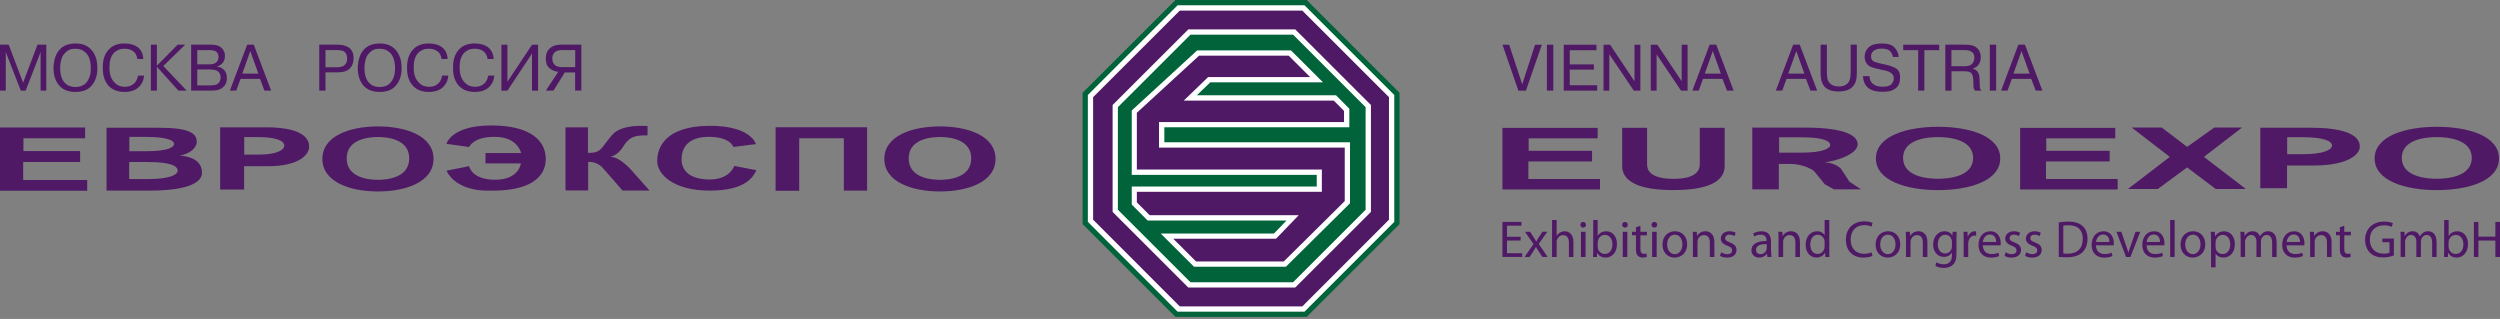 <svg width="580" height="74" viewBox="0 0 580 74" fill="none" xmlns="http://www.w3.org/2000/svg">
<rect x="0" y="0" width="580" height="74" fill="#808080" stroke="none"/>
<g clip-path="url(#clip0_2796_7)">
<path d="M4.825 21.018L1.34 12.106H1.291L1.34 12.514V21.018H0V10.368H2.019L5.359 19.174L8.699 10.368H10.738V21.018H9.417V12.514L9.456 12.106H9.417L5.942 21.028H4.825V21.018Z" fill="#4F1966"/>
<path d="M17.514 21.329C15.844 21.329 14.582 20.834 13.718 19.825C12.844 18.805 12.407 17.436 12.407 15.737C12.475 13.941 12.902 12.582 13.718 11.64C14.223 11.048 14.805 10.66 15.456 10.417C16.106 10.203 16.786 10.087 17.514 10.087C19.164 10.087 20.407 10.601 21.261 11.64C22.145 12.66 22.582 14.019 22.582 15.737C22.611 17.407 22.184 18.786 21.29 19.825C20.456 20.834 19.193 21.329 17.514 21.329ZM17.514 20.174C17.815 20.174 18.125 20.135 18.426 20.087C18.737 20.028 19.077 19.883 19.417 19.689C19.766 19.475 20.067 19.164 20.32 18.776C20.854 17.96 21.106 16.96 21.067 15.747C21.067 14.436 20.795 13.398 20.232 12.601C20.028 12.32 19.718 12.048 19.281 11.757C18.854 11.466 18.271 11.32 17.514 11.32C16.786 11.3 16.213 11.427 15.776 11.708C15.349 12.009 15.028 12.291 14.805 12.611C14.495 13.019 14.281 13.524 14.155 14.097C14.019 14.669 13.951 15.223 13.951 15.757C13.951 17.038 14.203 18.038 14.689 18.786C15.329 19.718 16.271 20.184 17.514 20.184V20.174Z" fill="#4F1966"/>
<path d="M31.98 17.533H33.416C33.368 18.378 33.106 19.077 32.659 19.669C31.883 20.776 30.63 21.32 28.912 21.329C27.456 21.329 26.291 20.931 25.407 20.116C24.388 19.135 23.863 17.747 23.844 15.922C23.776 13.864 24.32 12.3 25.485 11.242C26.31 10.485 27.446 10.087 28.844 10.087C30.349 10.087 31.494 10.485 32.3 11.242C32.912 11.931 33.242 12.747 33.252 13.689H31.863C31.815 13.3 31.708 12.922 31.504 12.572C31.31 12.213 30.989 11.922 30.543 11.669C30.096 11.446 29.533 11.3 28.854 11.3C27.844 11.3 27.038 11.65 26.407 12.3C25.679 13.097 25.359 14.271 25.397 15.844C25.397 17.203 25.766 18.271 26.504 19.077C26.892 19.485 27.281 19.766 27.679 19.912C28.077 20.067 28.504 20.135 28.96 20.135C29.591 20.135 30.125 20.019 30.553 19.756C30.989 19.523 31.329 19.203 31.562 18.805C31.805 18.417 31.96 17.97 32.009 17.514L31.98 17.533Z" fill="#4F1966"/>
<path d="M36.397 15.242L41.203 10.368H42.97L37.882 15.31L43.3 21.018H41.387L36.397 15.494V21.018H34.999V10.368H36.397V15.242Z" fill="#4F1966"/>
<path d="M44.348 10.368H48.988C49.794 10.368 50.435 10.504 50.901 10.766C51.318 10.98 51.648 11.29 51.872 11.727C52.114 12.155 52.221 12.62 52.173 13.125C52.173 13.659 52.017 14.135 51.687 14.553C51.367 14.97 50.93 15.242 50.377 15.416V15.465C50.998 15.523 51.522 15.786 51.969 16.213C52.415 16.64 52.629 17.261 52.629 18.077C52.658 18.679 52.522 19.212 52.231 19.678C51.93 20.135 51.493 20.494 50.959 20.727C50.551 20.931 49.813 21.018 48.804 21.018H44.348V10.368ZM45.765 11.62V14.921H48.61C49.221 14.921 49.687 14.815 50.008 14.601C50.435 14.339 50.658 13.873 50.707 13.261C50.707 12.572 50.444 12.106 49.911 11.824C49.581 11.698 49.163 11.63 48.687 11.63H45.765V11.62ZM45.765 16.116V19.814H48.697C49.435 19.814 49.988 19.737 50.318 19.572C50.891 19.242 51.182 18.698 51.182 17.95C51.182 17.203 50.862 16.669 50.221 16.349C49.833 16.203 49.318 16.116 48.697 16.116H45.765Z" fill="#4F1966"/>
<path d="M55.813 18.29L54.813 21.018H53.328L57.347 10.368H58.872L62.901 21.018H61.347L60.318 18.29H55.804H55.813ZM56.202 17.077H59.94L58.066 11.844L56.212 17.077H56.202Z" fill="#4F1966"/>
<path d="M74.065 10.368H78.386C79.327 10.368 80.104 10.553 80.687 10.892C80.978 11.019 81.269 11.271 81.56 11.688C81.861 12.096 82.017 12.688 82.026 13.446C82.026 14.776 81.56 15.708 80.657 16.281C80.065 16.63 79.259 16.785 78.25 16.785H75.512V21.018H74.065V10.368ZM75.512 11.62V15.611H78.094C78.648 15.611 79.162 15.514 79.638 15.329C80.259 14.95 80.56 14.339 80.551 13.485C80.502 12.688 80.221 12.135 79.638 11.844C79.23 11.698 78.725 11.62 78.094 11.62H75.512Z" fill="#4F1966"/>
<path d="M88.104 21.329C86.434 21.329 85.172 20.834 84.298 19.825C83.434 18.805 82.997 17.436 82.997 15.737C83.065 13.941 83.502 12.582 84.298 11.64C84.812 11.048 85.385 10.66 86.036 10.417C86.686 10.203 87.376 10.087 88.104 10.087C89.744 10.087 90.987 10.601 91.841 11.64C92.725 12.66 93.171 14.019 93.171 15.737C93.201 17.407 92.764 18.786 91.861 19.825C91.026 20.834 89.783 21.329 88.094 21.329H88.104ZM88.104 20.174C88.405 20.174 88.706 20.135 89.026 20.087C89.337 20.028 89.667 19.883 90.007 19.689C90.346 19.475 90.647 19.164 90.909 18.776C91.443 17.96 91.676 16.96 91.647 15.747C91.647 14.436 91.375 13.398 90.812 12.601C90.609 12.32 90.298 12.048 89.871 11.757C89.434 11.466 88.841 11.32 88.094 11.32C87.366 11.3 86.793 11.427 86.356 11.708C85.939 12.009 85.618 12.291 85.385 12.611C85.094 13.019 84.871 13.524 84.745 14.097C84.609 14.669 84.55 15.223 84.55 15.757C84.55 17.038 84.793 18.038 85.278 18.786C85.919 19.718 86.861 20.184 88.094 20.184L88.104 20.174Z" fill="#4F1966"/>
<path d="M102.57 17.533H104.006C103.938 18.378 103.696 19.077 103.249 19.669C102.472 20.776 101.21 21.32 99.502 21.329C98.045 21.329 96.88 20.931 96.007 20.116C94.987 19.135 94.453 17.747 94.434 15.922C94.376 13.864 94.919 12.3 96.075 11.242C96.91 10.485 98.026 10.087 99.434 10.087C100.939 10.087 102.094 10.485 102.89 11.242C103.502 11.931 103.841 12.747 103.841 13.689H102.453C102.405 13.3 102.278 12.922 102.094 12.572C101.9 12.213 101.57 11.922 101.133 11.669C100.686 11.446 100.123 11.3 99.434 11.3C98.434 11.3 97.618 11.65 96.987 12.3C96.269 13.097 95.939 14.271 95.987 15.844C95.987 17.203 96.347 18.271 97.094 19.077C97.473 19.485 97.861 19.766 98.269 19.912C98.667 20.067 99.084 20.135 99.54 20.135C100.172 20.135 100.706 20.019 101.133 19.756C101.57 19.523 101.9 19.203 102.133 18.805C102.375 18.417 102.531 17.97 102.57 17.514V17.533Z" fill="#4F1966"/>
<path d="M113.239 17.533H114.676C114.617 18.378 114.375 19.077 113.918 19.669C113.142 20.776 111.889 21.32 110.181 21.329C108.715 21.329 107.54 20.931 106.676 20.116C105.637 19.135 105.122 17.747 105.113 15.922C105.035 13.864 105.579 12.3 106.734 11.242C107.569 10.485 108.695 10.087 110.103 10.087C111.608 10.087 112.763 10.485 113.559 11.242C114.18 11.931 114.501 12.747 114.52 13.689H113.112C113.074 13.3 112.947 12.922 112.753 12.572C112.549 12.213 112.239 11.922 111.792 11.669C111.355 11.446 110.782 11.3 110.093 11.3C109.083 11.3 108.278 11.65 107.647 12.3C106.928 13.097 106.588 14.271 106.647 15.844C106.647 17.203 107.016 18.271 107.753 19.077C108.132 19.485 108.53 19.766 108.928 19.912C109.326 20.067 109.753 20.135 110.21 20.135C110.831 20.135 111.375 20.019 111.802 19.756C112.239 19.523 112.569 19.203 112.821 18.805C113.064 18.417 113.2 17.97 113.258 17.514L113.239 17.533Z" fill="#4F1966"/>
<path d="M117.724 18.96L123.423 10.378H124.831V21.028H123.423V12.426L117.724 21.028H116.326V10.378H117.724V18.96Z" fill="#4F1966"/>
<path d="M133.442 16.805H131.035L128.413 21.018H126.637L129.52 16.659C128.773 16.601 128.103 16.319 127.51 15.844C126.909 15.378 126.627 14.62 126.627 13.591C126.627 12.319 127.074 11.446 127.986 10.883C128.501 10.553 129.287 10.358 130.277 10.358H134.869V21.009H133.433V16.795L133.442 16.805ZM133.442 11.62H130.413C129.724 11.62 129.19 11.747 128.802 12.048C128.355 12.378 128.132 12.892 128.132 13.582C128.132 14.329 128.404 14.873 128.938 15.232C129.345 15.475 129.918 15.582 130.656 15.582H133.452V11.611L133.442 11.62Z" fill="#4F1966"/>
<path d="M353.153 19.572L356.133 10.378H357.706L354.017 21.028H352.26L348.58 10.378H350.133L353.162 19.572H353.153Z" fill="#4F1966"/>
<path d="M358.881 10.368H360.366V21.018H358.881V10.368Z" fill="#4F1966"/>
<path d="M364.181 14.941H369.783V16.154H364.181V19.776H370.54V21.028H362.793V10.378H370.375V11.65H364.181V14.951V14.941Z" fill="#4F1966"/>
<path d="M373.356 12.601V21.028H372.017V10.378H373.541L379.201 18.853V10.378H380.57V21.028H379.045L373.366 12.601H373.356Z" fill="#4F1966"/>
<path d="M384.336 12.601V21.028H382.977V10.378H384.51L390.151 18.853V10.378H391.52V21.028H389.996L384.326 12.601H384.336Z" fill="#4F1966"/>
<path d="M395.103 18.29L394.112 21.018H392.627L396.637 10.368H398.17L402.199 21.018H400.656L399.607 18.29H395.093H395.103ZM395.51 17.077H399.238L397.365 11.844L395.51 17.077Z" fill="#4F1966"/>
<path d="M414.471 18.29L413.49 21.018H411.995L416.014 10.368H417.539L421.577 21.018H420.024L418.985 18.29H414.461H414.471ZM414.869 17.077H418.607L416.743 11.844L414.879 17.077H414.869Z" fill="#4F1966"/>
<path d="M422.393 10.368H423.84V16.717C423.84 17.28 423.879 17.756 423.927 18.106C423.995 18.484 424.112 18.776 424.277 18.999C424.762 19.717 425.539 20.057 426.578 20.057C427.675 20.057 428.442 19.708 428.898 19.018C429.209 18.543 429.354 17.795 429.354 16.708V10.358H430.782V16.902C430.782 17.552 430.733 18.145 430.617 18.64C430.481 19.135 430.248 19.601 429.879 20.047C429.199 20.814 428.102 21.222 426.568 21.222C425.733 21.222 425.063 21.125 424.52 20.911C423.995 20.698 423.568 20.407 423.248 20.057C422.908 19.63 422.685 19.145 422.549 18.62C422.432 18.086 422.384 17.514 422.384 16.912V10.368H422.393Z" fill="#4F1966"/>
<path d="M432.247 17.669H433.732C433.732 18.058 433.81 18.436 433.975 18.786C434.15 19.135 434.451 19.436 434.897 19.708C435.363 19.98 435.965 20.106 436.722 20.116C437.752 20.116 438.451 19.922 438.81 19.523C439.179 19.135 439.353 18.679 439.353 18.174C439.353 17.698 439.188 17.32 438.897 17.067C438.606 16.805 438.305 16.63 437.965 16.533C437.645 16.427 437.111 16.3 436.383 16.155C436.227 16.106 435.965 16.058 435.587 15.97C435.227 15.883 434.907 15.815 434.606 15.727C434.315 15.63 434.072 15.533 433.858 15.436C433.014 14.931 432.596 14.174 432.596 13.145C432.596 12.252 432.926 11.543 433.557 10.961C434.189 10.378 435.218 10.087 436.606 10.087C437.994 10.087 438.975 10.407 439.548 11.038C440.12 11.669 440.441 12.398 440.509 13.203H439.14C439.082 12.689 438.868 12.232 438.48 11.854C438.111 11.475 437.48 11.271 436.596 11.271C435.713 11.271 435.072 11.466 434.664 11.805C434.247 12.165 434.053 12.601 434.091 13.106C434.091 13.65 434.286 14.028 434.703 14.252C435.101 14.436 435.8 14.64 436.761 14.854C438.062 15.077 439.062 15.407 439.79 15.815C440.509 16.223 440.858 16.99 440.81 18.135C440.81 19.096 440.528 19.815 440.014 20.3C439.48 20.766 438.907 21.048 438.305 21.164C437.703 21.271 437.14 21.31 436.606 21.281C434.907 21.281 433.703 20.834 432.985 19.97C432.509 19.368 432.257 18.601 432.208 17.679L432.247 17.669Z" fill="#4F1966"/>
<path d="M445.014 11.64H441.548V10.368H449.897V11.64H446.451V21.018H445.014V11.64Z" fill="#4F1966"/>
<path d="M451.314 21.018V10.368H456.023C456.897 10.368 457.567 10.494 458.062 10.727C458.489 10.941 458.838 11.242 459.12 11.688C459.392 12.125 459.537 12.64 459.537 13.261C459.537 13.96 459.372 14.543 459.023 14.999C458.673 15.475 458.246 15.766 457.693 15.892V15.95C458.635 16.164 459.13 16.815 459.237 17.912C459.275 18.232 459.285 18.552 459.285 18.921C459.285 19.28 459.285 19.581 459.304 19.873C459.324 20.154 459.343 20.378 459.402 20.562C459.479 20.717 459.567 20.873 459.703 21.028H458.217C458.11 20.892 458.033 20.776 457.984 20.678C457.926 20.591 457.897 20.445 457.868 20.242C457.829 20.067 457.829 19.785 457.829 19.475C457.829 19.145 457.809 18.853 457.8 18.572C457.771 17.912 457.654 17.378 457.411 17.057C457.178 16.698 456.625 16.533 455.78 16.533H452.751V21.028H451.334L451.314 21.018ZM452.732 11.62V15.358H455.916C456.732 15.358 457.285 15.145 457.596 14.727C457.897 14.31 458.052 13.873 458.052 13.407C458.052 12.718 457.829 12.261 457.421 12.009C457.013 11.727 456.441 11.62 455.722 11.62H452.732Z" fill="#4F1966"/>
<path d="M461.635 10.368H463.11V21.018H461.635V10.368Z" fill="#4F1966"/>
<path d="M466.751 18.29L465.741 21.018H464.256L468.256 10.368H469.79L473.828 21.018H472.285L471.246 18.29H466.751ZM467.13 17.077H470.867L468.984 11.844L467.13 17.077Z" fill="#4F1966"/>
<path d="M352.785 55.804H349.62V58.745H353.154V59.609H348.571V51.483H352.969V52.357H349.62V54.93H352.785V55.804Z" fill="#4F1966"/>
<path d="M354.979 53.775L355.804 55.037C356.027 55.367 356.212 55.669 356.406 55.999H356.435C356.629 55.639 356.823 55.329 357.018 55.018L357.843 53.766H358.979L356.988 56.591L359.047 59.61H357.843L356.979 58.309C356.755 57.969 356.542 57.649 356.348 57.3H356.328C356.134 57.659 355.93 57.96 355.726 58.309L354.872 59.61H353.697L355.775 56.63L353.794 53.775H354.979Z" fill="#4F1966"/>
<path d="M360.076 51.047H361.144V54.707H361.154C361.338 54.416 361.591 54.124 361.93 53.95C362.241 53.775 362.61 53.658 363.018 53.658C363.804 53.658 365.037 54.134 365.037 56.163V59.629H363.989V56.289C363.989 55.338 363.639 54.552 362.639 54.552C361.95 54.552 361.406 55.037 361.222 55.61C361.144 55.746 361.144 55.911 361.144 56.115V59.629H360.076V51.057V51.047Z" fill="#4F1966"/>
<path d="M367.959 52.144C367.978 52.513 367.697 52.804 367.279 52.804C366.911 52.804 366.639 52.513 366.639 52.144C366.639 51.775 366.92 51.493 367.289 51.493C367.697 51.493 367.949 51.765 367.949 52.144H367.959ZM366.775 59.619V53.775H367.843V59.619H366.775Z" fill="#4F1966"/>
<path d="M369.609 51.047H370.658V54.717H370.677C371.046 54.076 371.716 53.658 372.667 53.658C374.124 53.658 375.133 54.862 375.133 56.639C375.133 58.726 373.823 59.755 372.522 59.755C371.677 59.755 371.007 59.445 370.561 58.658H370.532L370.483 59.619H369.58C369.59 59.231 369.629 58.649 369.629 58.115V51.047H369.609ZM370.658 57.289C370.658 57.425 370.677 57.542 370.706 57.668C370.91 58.416 371.531 58.92 372.289 58.92C373.405 58.92 374.085 57.998 374.085 56.678C374.085 55.493 373.463 54.493 372.337 54.493C371.609 54.493 370.939 54.989 370.726 55.785C370.706 55.92 370.667 56.066 370.667 56.231V57.289H370.658Z" fill="#4F1966"/>
<path d="M377.648 52.144C377.667 52.513 377.405 52.804 376.978 52.804C376.599 52.804 376.337 52.513 376.337 52.144C376.337 51.775 376.618 51.493 376.987 51.493C377.395 51.493 377.638 51.765 377.638 52.144H377.648ZM376.473 59.619V53.775H377.541V59.619H376.473Z" fill="#4F1966"/>
<path d="M380.58 52.387V53.785H382.095V54.59H380.58V57.746C380.58 58.464 380.784 58.882 381.376 58.882C381.658 58.882 381.833 58.862 381.998 58.804L382.046 59.6C381.833 59.687 381.512 59.755 381.095 59.755C380.6 59.755 380.211 59.59 379.949 59.299C379.648 58.988 379.541 58.464 379.541 57.775V54.581H378.619V53.775H379.541V52.717L380.571 52.377L380.58 52.387Z" fill="#4F1966"/>
<path d="M384.473 52.144C384.473 52.513 384.22 52.804 383.813 52.804C383.424 52.804 383.152 52.513 383.152 52.144C383.152 51.775 383.434 51.493 383.822 51.493C384.211 51.493 384.473 51.765 384.473 52.144ZM383.288 59.619V53.775H384.346V59.619H383.288Z" fill="#4F1966"/>
<path d="M391.415 56.658C391.415 58.813 389.919 59.755 388.502 59.755C386.92 59.755 385.696 58.59 385.696 56.745C385.696 54.804 386.987 53.648 388.599 53.648C390.211 53.648 391.415 54.852 391.415 56.648V56.658ZM386.774 56.726C386.774 57.998 387.512 58.969 388.551 58.969C389.589 58.969 390.318 57.998 390.318 56.697C390.318 55.697 389.822 54.444 388.58 54.444C387.337 54.444 386.774 55.619 386.774 56.726Z" fill="#4F1966"/>
<path d="M392.755 55.377C392.755 54.755 392.745 54.25 392.706 53.775H393.648L393.716 54.745H393.735C394.017 54.182 394.706 53.648 395.657 53.648C396.483 53.648 397.735 54.124 397.735 56.144V59.619H396.677V56.26C396.677 55.318 396.318 54.542 395.327 54.542C394.619 54.542 394.065 55.027 393.881 55.629C393.852 55.755 393.823 55.949 393.823 56.114V59.619H392.755V55.377Z" fill="#4F1966"/>
<path d="M399.317 58.522C399.627 58.745 400.171 58.969 400.705 58.969C401.482 58.969 401.841 58.58 401.841 58.095C401.841 57.571 401.55 57.318 400.763 57.017C399.715 56.639 399.22 56.075 399.22 55.377C399.22 54.435 399.977 53.648 401.239 53.648C401.831 53.648 402.336 53.813 402.676 54.008L402.404 54.775C402.181 54.639 401.744 54.444 401.21 54.444C400.579 54.444 400.229 54.823 400.229 55.241C400.229 55.726 400.579 55.959 401.346 56.241C402.346 56.629 402.87 57.124 402.87 57.998C402.87 59.037 402.084 59.765 400.686 59.765C400.055 59.765 399.462 59.6 399.035 59.367L399.317 58.541V58.522Z" fill="#4F1966"/>
<path d="M410.899 58.231C410.899 58.736 410.928 59.221 410.996 59.619H410.035L409.947 58.881H409.899C409.578 59.357 408.957 59.755 408.122 59.755C406.938 59.755 406.326 58.93 406.326 58.085C406.326 56.678 407.579 55.891 409.841 55.911V55.784C409.841 55.289 409.705 54.445 408.501 54.445C407.967 54.445 407.414 54.6 406.967 54.862L406.744 54.173C407.229 53.862 407.909 53.658 408.656 53.658C410.443 53.658 410.87 54.862 410.87 56.047V58.241L410.899 58.231ZM409.889 56.629C408.724 56.629 407.404 56.823 407.404 57.949C407.404 58.648 407.87 58.969 408.404 58.969C409.171 58.969 409.646 58.483 409.821 57.978C409.85 57.872 409.889 57.745 409.889 57.648V56.619V56.629Z" fill="#4F1966"/>
<path d="M412.618 55.377C412.618 54.755 412.618 54.25 412.569 53.775H413.521L413.579 54.745H413.598C413.899 54.182 414.569 53.648 415.54 53.648C416.346 53.648 417.589 54.124 417.589 56.144V59.619H416.53V56.26C416.53 55.318 416.191 54.542 415.181 54.542C414.482 54.542 413.938 55.027 413.763 55.629C413.705 55.755 413.686 55.949 413.686 56.114V59.619H412.618V55.377Z" fill="#4F1966"/>
<path d="M424.394 51.047V58.115C424.394 58.639 424.394 59.231 424.432 59.619H423.471L423.432 58.61H423.413C423.083 59.251 422.355 59.755 421.403 59.755C419.996 59.755 418.908 58.571 418.908 56.794C418.899 54.853 420.102 53.649 421.53 53.649C422.432 53.649 423.025 54.076 423.296 54.532H423.316V51.047H424.403H424.394ZM423.306 56.154C423.306 56.037 423.306 55.862 423.267 55.717C423.093 55.037 422.52 54.464 421.724 54.464C420.627 54.464 419.986 55.455 419.986 56.736C419.986 57.92 420.549 58.911 421.695 58.911C422.413 58.911 423.073 58.425 423.267 57.62C423.296 57.483 423.306 57.338 423.306 57.173V56.144V56.154Z" fill="#4F1966"/>
<path d="M434.413 59.367C434.034 59.551 433.248 59.755 432.277 59.755C429.976 59.755 428.248 58.309 428.248 55.639C428.248 52.969 429.976 51.357 432.51 51.357C433.51 51.357 434.151 51.581 434.442 51.726L434.19 52.581C433.782 52.377 433.209 52.231 432.529 52.231C430.636 52.231 429.355 53.454 429.355 55.6C429.355 57.581 430.51 58.881 432.491 58.881C433.122 58.881 433.782 58.745 434.199 58.532L434.413 59.377V59.367Z" fill="#4F1966"/>
<path d="M440.85 56.658C440.85 58.813 439.365 59.755 437.938 59.755C436.365 59.755 435.142 58.59 435.142 56.745C435.142 54.804 436.423 53.648 438.044 53.648C439.666 53.648 440.85 54.852 440.85 56.648V56.658ZM436.21 56.726C436.21 57.998 436.947 58.969 437.986 58.969C439.025 58.969 439.763 57.998 439.763 56.697C439.763 55.697 439.258 54.444 438.006 54.444C436.753 54.444 436.21 55.619 436.21 56.726Z" fill="#4F1966"/>
<path d="M442.199 55.377C442.199 54.755 442.17 54.25 442.15 53.775H443.102L443.141 54.745H443.17C443.451 54.182 444.141 53.648 445.102 53.648C445.908 53.648 447.16 54.124 447.16 56.144V59.619H446.092V56.26C446.092 55.318 445.752 54.542 444.743 54.542C444.044 54.542 443.5 55.027 443.335 55.629C443.286 55.755 443.247 55.949 443.247 56.114V59.619H442.189V55.377H442.199Z" fill="#4F1966"/>
<path d="M453.898 58.775C453.898 60.134 453.626 60.949 453.053 61.444C452.49 61.968 451.665 62.153 450.937 62.153C450.209 62.153 449.461 61.978 449.005 61.658L449.247 60.852C449.646 61.095 450.228 61.318 450.956 61.318C452.053 61.318 452.849 60.745 452.849 59.26V58.619H452.82C452.5 59.163 451.878 59.6 450.956 59.6C449.51 59.6 448.49 58.376 448.49 56.745C448.49 54.765 449.772 53.648 451.112 53.648C452.121 53.648 452.675 54.173 452.937 54.658H452.956L453.014 53.775H453.937C453.917 54.212 453.898 54.668 453.898 55.377V58.775ZM452.84 56.075C452.84 55.91 452.84 55.755 452.781 55.609C452.597 54.978 452.073 54.464 451.296 54.464C450.296 54.464 449.568 55.328 449.568 56.697C449.568 57.843 450.141 58.804 451.296 58.804C451.946 58.804 452.539 58.386 452.762 57.716C452.83 57.512 452.849 57.318 452.849 57.153V56.075H452.84Z" fill="#4F1966"/>
<path d="M455.568 55.619C455.568 54.92 455.568 54.338 455.529 53.784H456.461L456.5 54.93H456.539C456.811 54.153 457.452 53.658 458.16 53.658C458.287 53.658 458.364 53.668 458.461 53.697V54.687C458.354 54.668 458.257 54.658 458.092 54.658C457.345 54.658 456.821 55.241 456.685 56.027C456.665 56.163 456.626 56.338 456.626 56.532V59.629H455.568V55.629V55.619Z" fill="#4F1966"/>
<path d="M460.015 56.901C460.034 58.338 460.937 58.94 462.005 58.94C462.772 58.94 463.228 58.804 463.646 58.629L463.811 59.406C463.442 59.561 462.801 59.765 461.879 59.765C460.063 59.765 459.015 58.58 459.015 56.813C459.015 55.047 460.053 53.658 461.743 53.658C463.665 53.658 464.17 55.328 464.17 56.415C464.17 56.639 464.15 56.804 464.141 56.91H460.034L460.015 56.901ZM463.121 56.144C463.121 55.454 462.84 54.406 461.636 54.406C460.568 54.406 460.102 55.406 460.015 56.144H463.121Z" fill="#4F1966"/>
<path d="M465.315 58.522C465.626 58.745 466.189 58.969 466.723 58.969C467.49 58.969 467.829 58.58 467.829 58.095C467.829 57.571 467.558 57.318 466.761 57.017C465.713 56.639 465.208 56.075 465.208 55.377C465.208 54.435 465.975 53.648 467.227 53.648C467.81 53.648 468.344 53.813 468.664 54.008L468.383 54.775C468.169 54.639 467.752 54.444 467.189 54.444C466.567 54.444 466.227 54.823 466.227 55.241C466.227 55.726 466.567 55.959 467.344 56.241C468.363 56.629 468.878 57.124 468.878 57.998C468.878 59.037 468.082 59.765 466.674 59.765C466.043 59.765 465.451 59.6 465.053 59.367L465.315 58.541V58.522Z" fill="#4F1966"/>
<path d="M470.091 58.522C470.402 58.745 470.975 58.969 471.499 58.969C472.266 58.969 472.645 58.58 472.645 58.095C472.645 57.571 472.334 57.318 471.538 57.017C470.489 56.639 470.004 56.075 470.004 55.377C470.004 54.435 470.79 53.648 472.033 53.648C472.625 53.648 473.14 53.813 473.46 54.008L473.198 54.775C472.975 54.639 472.547 54.444 472.004 54.444C471.382 54.444 471.023 54.823 471.023 55.241C471.023 55.726 471.382 55.959 472.12 56.241C473.149 56.629 473.674 57.124 473.674 57.998C473.674 59.037 472.868 59.765 471.48 59.765C470.839 59.765 470.247 59.6 469.829 59.367L470.082 58.541L470.091 58.522Z" fill="#4F1966"/>
<path d="M477.635 51.591C478.266 51.494 479.042 51.416 479.858 51.416C481.363 51.416 482.431 51.775 483.159 52.445C483.887 53.096 484.304 54.057 484.304 55.377C484.304 56.697 483.897 57.785 483.13 58.523C482.363 59.289 481.12 59.688 479.528 59.688C478.771 59.688 478.159 59.658 477.635 59.6V51.591ZM478.683 58.794C478.936 58.833 479.324 58.853 479.732 58.853C481.984 58.853 483.207 57.591 483.207 55.397C483.207 53.465 482.13 52.251 479.907 52.251C479.363 52.251 478.965 52.3 478.683 52.348V58.785V58.794Z" fill="#4F1966"/>
<path d="M486.256 56.901C486.285 58.338 487.207 58.94 488.275 58.94C489.032 58.94 489.498 58.804 489.906 58.629L490.091 59.406C489.702 59.561 489.062 59.765 488.149 59.765C486.324 59.765 485.256 58.58 485.256 56.813C485.256 55.047 486.285 53.658 487.994 53.658C489.906 53.658 490.411 55.328 490.411 56.415C490.411 56.639 490.382 56.804 490.372 56.91H486.256V56.901ZM489.372 56.144C489.401 55.454 489.1 54.406 487.906 54.406C486.838 54.406 486.363 55.406 486.285 56.144H489.382H489.372Z" fill="#4F1966"/>
<path d="M492.149 53.775L493.275 57.066C493.479 57.6 493.644 58.086 493.77 58.571H493.799C493.935 58.086 494.1 57.61 494.304 57.066L495.44 53.775H496.547L494.255 59.62H493.246L491.022 53.775H492.158H492.149Z" fill="#4F1966"/>
<path d="M498.013 56.901C498.032 58.338 498.954 58.94 500.013 58.94C500.78 58.94 501.236 58.804 501.634 58.629L501.809 59.406C501.449 59.561 500.799 59.765 499.886 59.765C498.071 59.765 497.013 58.58 497.013 56.813C497.013 55.047 498.032 53.658 499.731 53.658C501.653 53.658 502.158 55.328 502.158 56.415C502.158 56.639 502.129 56.804 502.119 56.91H498.013V56.901ZM501.129 56.144C501.129 55.454 500.847 54.406 499.653 54.406C498.566 54.406 498.1 55.406 498.032 56.144H501.129Z" fill="#4F1966"/>
<path d="M503.479 51.047H504.517V59.619H503.479V51.047Z" fill="#4F1966"/>
<path d="M511.615 56.658C511.615 58.813 510.11 59.755 508.702 59.755C507.12 59.755 505.887 58.59 505.887 56.745C505.887 54.804 507.178 53.648 508.799 53.648C510.421 53.648 511.615 54.852 511.615 56.648V56.658ZM506.974 56.726C506.974 57.998 507.712 58.969 508.751 58.969C509.79 58.969 510.518 57.998 510.518 56.697C510.518 55.697 510.032 54.444 508.78 54.444C507.527 54.444 506.974 55.619 506.974 56.726Z" fill="#4F1966"/>
<path d="M512.963 55.697C512.963 54.94 512.925 54.347 512.896 53.784H513.857L513.905 54.784H513.934C514.371 54.085 515.07 53.658 516.012 53.658C517.42 53.658 518.488 54.862 518.488 56.629C518.488 58.726 517.206 59.755 515.827 59.755C515.061 59.755 514.391 59.435 514.031 58.843H514.012V62.017H512.963V55.697ZM514.012 57.26C514.012 57.406 514.031 57.542 514.051 57.687C514.235 58.425 514.895 58.94 515.643 58.94C516.769 58.94 517.42 58.008 517.42 56.678C517.42 55.493 516.808 54.493 515.672 54.493C514.954 54.493 514.274 55.017 514.07 55.804C514.041 55.949 514.012 56.105 514.012 56.25V57.25V57.26Z" fill="#4F1966"/>
<path d="M519.828 55.377C519.828 54.755 519.808 54.25 519.76 53.775H520.702L520.75 54.707H520.799C521.109 54.163 521.663 53.648 522.624 53.648C523.439 53.648 524.031 54.124 524.294 54.823H524.303C524.497 54.493 524.721 54.231 524.973 54.056C525.313 53.794 525.701 53.648 526.255 53.648C527.031 53.648 528.177 54.144 528.177 56.182V59.619H527.138V56.309C527.138 55.192 526.73 54.513 525.876 54.513C525.274 54.513 524.798 54.949 524.604 55.483C524.575 55.639 524.536 55.813 524.536 56.017V59.619H523.497V56.124C523.497 55.202 523.08 54.513 522.274 54.513C521.614 54.513 521.119 55.047 520.944 55.58C520.886 55.726 520.857 55.91 520.857 56.095V59.609H519.837V55.367L519.828 55.377Z" fill="#4F1966"/>
<path d="M530.477 56.901C530.497 58.338 531.439 58.94 532.487 58.94C533.264 58.94 533.71 58.804 534.108 58.629L534.293 59.406C533.914 59.561 533.273 59.765 532.341 59.765C530.555 59.765 529.468 58.58 529.468 56.813C529.468 55.047 530.497 53.658 532.215 53.658C534.118 53.658 534.633 55.328 534.633 56.415C534.633 56.639 534.604 56.804 534.594 56.91H530.477V56.901ZM533.604 56.144C533.613 55.454 533.312 54.406 532.128 54.406C531.06 54.406 530.594 55.406 530.497 56.144H533.604Z" fill="#4F1966"/>
<path d="M535.944 55.377C535.944 54.755 535.925 54.25 535.886 53.775H536.837L536.905 54.745H536.925C537.216 54.182 537.895 53.648 538.857 53.648C539.672 53.648 540.924 54.124 540.924 56.144V59.619H539.857V56.26C539.857 55.318 539.517 54.542 538.517 54.542C537.808 54.542 537.264 55.027 537.08 55.629C537.031 55.755 537.012 55.949 537.012 56.114V59.619H535.954V55.377H535.944Z" fill="#4F1966"/>
<path d="M543.875 52.387V53.785H545.409V54.59H543.875V57.746C543.875 58.464 544.089 58.882 544.672 58.882C544.963 58.882 545.147 58.862 545.293 58.804L545.351 59.6C545.157 59.687 544.807 59.755 544.409 59.755C543.905 59.755 543.516 59.59 543.254 59.299C542.953 58.988 542.846 58.464 542.846 57.775V54.581H541.953V53.775H542.846V52.717L543.885 52.377L543.875 52.387Z" fill="#4F1966"/>
<path d="M555.389 59.251C554.914 59.445 553.982 59.717 552.894 59.717C551.661 59.717 550.632 59.406 549.846 58.649C549.147 57.959 548.7 56.862 548.7 55.62C548.72 53.183 550.38 51.406 553.108 51.406C554.059 51.406 554.797 51.61 555.147 51.775L554.875 52.63C554.457 52.435 553.914 52.28 553.098 52.28C551.108 52.28 549.807 53.513 549.807 55.562C549.807 57.61 551.05 58.843 552.962 58.843C553.642 58.843 554.118 58.755 554.36 58.62V56.193H552.7V55.338H555.38V59.241L555.389 59.251Z" fill="#4F1966"/>
<path d="M556.963 55.377C556.963 54.755 556.943 54.25 556.914 53.775H557.846L557.885 54.707H557.914C558.244 54.163 558.797 53.648 559.749 53.648C560.555 53.648 561.137 54.124 561.399 54.823H561.428C561.613 54.493 561.856 54.231 562.079 54.056C562.428 53.794 562.807 53.648 563.38 53.648C564.147 53.648 565.292 54.144 565.292 56.182V59.619H564.254V56.309C564.254 55.192 563.846 54.513 562.992 54.513C562.399 54.513 561.924 54.949 561.729 55.483C561.681 55.639 561.652 55.813 561.652 56.017V59.619H560.594V56.124C560.594 55.202 560.195 54.513 559.37 54.513C558.7 54.513 558.225 55.047 558.069 55.58C558.001 55.726 557.982 55.91 557.982 56.095V59.609H556.953V55.367L556.963 55.377Z" fill="#4F1966"/>
<path d="M567.04 51.047H568.088V54.717H568.127C568.477 54.076 569.166 53.658 570.117 53.658C571.564 53.658 572.593 54.862 572.574 56.639C572.574 58.726 571.253 59.755 569.952 59.755C569.127 59.755 568.428 59.445 568.001 58.658H567.952L567.904 59.619H567.001C567.03 59.231 567.05 58.649 567.05 58.115V51.047H567.04ZM568.088 57.289C568.088 57.425 568.127 57.542 568.137 57.668C568.341 58.416 568.952 58.92 569.729 58.92C570.836 58.92 571.506 57.998 571.506 56.678C571.506 55.493 570.894 54.493 569.758 54.493C569.03 54.493 568.35 54.989 568.127 55.785C568.117 55.92 568.069 56.066 568.069 56.231V57.289H568.088Z" fill="#4F1966"/>
<path d="M574.991 51.493V54.901H578.923V51.493H580V59.619H578.923V55.804H574.991V59.619H573.942V51.493H574.991Z" fill="#4F1966"/>
<path d="M0 29.581H19.747V32.076H5.437V35.047H18.592V37.581H5.378V41.765H20.232V44.251H0V29.581Z" fill="#4F1966"/>
<path d="M87.687 29.329C81.192 29.329 74.794 31.514 74.794 36.863C74.794 42.212 81.192 44.416 87.687 44.416C94.182 44.416 100.579 42.212 100.579 36.863C100.579 31.514 94.191 29.329 87.687 29.329ZM87.687 41.717C85.706 41.717 80.434 41.309 80.434 36.746C80.434 32.183 85.706 31.785 87.687 31.785C89.667 31.785 94.939 32.193 94.939 36.746C94.939 41.3 89.687 41.717 87.687 41.717Z" fill="#4F1966"/>
<path d="M218.07 29.329C211.556 29.329 205.168 31.514 205.168 36.863C205.168 42.212 211.556 44.416 218.07 44.416C224.585 44.416 230.963 42.212 230.963 36.863C230.963 31.514 224.575 29.329 218.07 29.329ZM218.07 41.717C216.071 41.717 210.818 41.309 210.818 36.746C210.818 32.183 216.071 31.785 218.07 31.785C220.07 31.785 225.323 32.193 225.323 36.746C225.323 41.3 220.061 41.717 218.07 41.717Z" fill="#4F1966"/>
<path d="M61.688 29.542H51.076V43.969H56.629V38.561H62.202C69.212 38.561 71.716 35.959 71.716 34.056C71.716 33.154 71.639 29.532 61.688 29.532V29.542ZM59.94 35.862H56.658V31.804H59.94C64.085 31.804 65.959 32.688 65.959 33.775C65.959 34.775 64.28 35.872 59.94 35.872V35.862Z" fill="#4F1966"/>
<path d="M41.756 36.105V36.067C43.999 35.746 45.649 34.3 45.649 32.892C45.649 30.795 43.591 29.64 36.892 29.64H24.718V44.222H34.581C44.601 44.222 46.863 41.921 46.863 40.105C46.863 38.29 45.775 36.406 41.737 36.105H41.756ZM30.019 31.756H33.688C40.096 31.756 40.387 33.028 40.387 33.416C40.387 33.999 39.397 35.076 34.028 35.076H30.009V31.756H30.019ZM34.329 41.542H29.97V37.591H34.329C39.727 37.591 41.222 38.571 41.222 39.581C41.222 40.591 39.222 41.542 34.329 41.542Z" fill="#4F1966"/>
<path d="M108.841 34.105L103.579 33.367C103.579 33.367 104.647 29.105 113.957 29.105C123.268 29.105 126.617 32.756 126.617 36.892C126.617 41.027 123.083 44.532 112.987 44.212C112.987 44.212 106.026 44.522 103.579 39.6L108.841 38.542C108.841 38.542 109.336 41.697 114.899 41.697C120.462 41.697 120.841 37.901 120.841 37.901H112.637V35.513H120.899C120.899 35.513 120.18 31.746 114.753 31.746C109.705 31.746 108.841 34.115 108.841 34.115V34.105Z" fill="#4F1966"/>
<path d="M131.199 29.561V44.182H136.451V37.561C136.451 37.561 138.383 37.348 139.811 38.93C141.257 40.522 144.412 44.202 144.412 44.202H150.684L146.432 39.425C146.432 39.425 143.645 36.241 141.558 36.396C141.558 36.396 143.238 36.105 144.432 34.231C145.626 32.367 146.519 31.241 150.228 31.416V29.251C150.228 29.251 144.403 28.659 142.141 31.183C139.869 33.688 139.655 35.173 137.597 35.406C137.597 35.406 136.84 35.493 136.403 35.464V29.542H131.189L131.199 29.561Z" fill="#4F1966"/>
<path d="M170.13 34.096C170.295 34.096 175.363 33.435 175.363 33.435C175.363 33.435 174.285 29.076 164.354 29.193C154.432 29.319 152.471 34.163 152.471 37.319C152.471 40.474 156.247 44.221 164.655 44.221C173.062 44.221 174.742 40.988 175.499 39.493L170.354 38.493C170.354 38.493 169.383 41.639 164.655 41.639C159.927 41.639 158.121 39.493 158.121 36.989C158.121 34.484 159.422 31.746 164.451 31.746C169.48 31.746 170.14 34.096 170.14 34.096H170.13Z" fill="#4F1966"/>
<path d="M179.936 44.26V29.523H201.168V44.221H195.77V32.076H185.421V44.26H179.936Z" fill="#4F1966"/>
<path d="M272.699 73.512L251.166 51.998V21.524L272.699 0H303.155L324.688 21.524V51.998L303.155 73.512H272.699Z" fill="#00633A"/>
<path d="M273.466 71.697L252.991 51.212V22.3L273.466 1.835H302.397L322.863 22.3V51.212L302.397 71.697H273.466Z" fill="#4F1966"/>
<path d="M302.64 72.309H273.204L252.38 51.474V22.038L273.204 1.224H302.64L323.475 22.038V51.474L302.64 72.309ZM273.709 71.085H302.135L322.242 50.969V22.543L302.135 2.457H273.709L253.603 22.543V50.969L273.709 71.085Z" fill="white"/>
<path d="M275.951 66.104L258.738 48.911V24.601L275.951 7.417H300.242L317.445 24.601V48.911L300.242 66.104H275.951Z" fill="#00633A"/>
<path d="M300.494 66.707H275.689L258.127 49.163V24.358L275.689 6.815H300.494L318.057 24.358V49.163L300.494 66.707ZM276.194 65.483H299.99L316.824 48.659V24.863L299.99 8.039H276.194L259.35 24.863V48.659L276.194 65.483Z" fill="white"/>
<path d="M299.242 12.31H277.98L263.165 25.901V39.969H306.086V43.891H263.165V47.211L266.495 50.551H299.892L295.814 54.774H270.747L277.262 61.269H298.086L312.591 46.91V33.62H269.514V28.921H312.435V25.484L309.707 22.727H276.165L280.553 18.494H305.455L299.242 12.31Z" fill="#4F1966"/>
<path d="M298.339 61.881H277.01L269.272 54.172H295.562L298.465 51.163H266.253L262.563 47.454V43.28H305.484V40.571H262.563V25.63L277.747 11.688H299.504L306.931 19.096H280.796L277.67 22.106H309.96L313.047 25.222V29.532H270.126V33.008H313.203V47.163L298.329 61.881H298.339ZM277.514 60.658H297.834L311.979 46.658V34.241H268.893V28.319H311.814V25.737L309.436 23.339H274.631L280.281 17.882H303.95L298.97 12.912H278.184L263.748 26.164V39.338H306.669V44.493H263.748V46.94L266.719 49.93H301.3L296.038 55.386H272.194L277.476 60.648L277.514 60.658Z" fill="white"/>
<path d="M348.571 29.668H370.658V32.095H354.649V34.988H369.357V37.454H354.581V41.522H371.202V43.959H348.571V29.668Z" fill="#4F1966"/>
<path d="M468.664 29.668H490.741V32.095H474.732V34.988H489.44V37.454H474.674V41.522H491.294V43.959H468.664V29.668Z" fill="#4F1966"/>
<path d="M400.113 38.504C400.113 40.542 398.977 44.096 388.298 44.096C384.676 44.096 376.347 43.804 376.347 38.504V29.649H382.123V38.135C382.123 39.154 382.492 41.494 388.23 41.494C393.967 41.494 394.346 39.154 394.346 38.135V29.649H400.123V38.504H400.113Z" fill="#4F1966"/>
<path d="M412.753 31.853H417.957C424.219 31.853 424.617 33.212 424.617 33.62C424.617 34.387 422.996 35.416 417.957 35.416H412.753V31.853ZM406.53 29.61V43.921H412.685V38.028H415.297C417.637 38.028 420.093 38.95 420.938 39.794L423.336 42.736L425.433 43.921H431.753L429.064 42.154L427.122 39.163C426.277 38.348 425.18 37.833 423.501 37.668V37.62C425.928 37.377 430.976 35.795 430.976 33.455C430.976 31.533 428.18 29.61 418.879 29.61H406.55H406.53Z" fill="#4F1966"/>
<path d="M449.626 29.416C442.354 29.416 435.209 31.552 435.209 36.756C435.209 41.959 442.354 44.105 449.626 44.105C456.898 44.105 464.053 41.979 464.053 36.756C464.053 31.532 456.907 29.416 449.626 29.416ZM449.626 41.474C447.403 41.474 441.519 41.086 441.519 36.639C441.519 32.193 447.403 31.804 449.626 31.804C451.849 31.804 457.762 32.202 457.762 36.639C457.762 41.076 451.869 41.474 449.626 41.474Z" fill="#4F1966"/>
<path d="M565.341 29.416C558.059 29.416 550.914 31.552 550.914 36.756C550.914 41.959 558.059 44.105 565.341 44.105C572.622 44.105 579.767 41.979 579.767 36.756C579.767 31.532 572.603 29.416 565.341 29.416ZM565.341 41.474C563.118 41.474 557.215 41.086 557.215 36.639C557.215 32.193 563.118 31.804 565.341 31.804C567.564 31.804 573.447 32.202 573.447 36.639C573.447 41.076 567.564 41.474 565.341 41.474Z" fill="#4F1966"/>
<path d="M501.517 29.581L507.41 34.076L513.73 29.581H520.167L511.313 36.396L521.041 43.852H514.061L507.41 38.843L500.595 43.852H493.673L503.391 36.396L494.537 29.581H501.517Z" fill="#4F1966"/>
<path d="M536.245 29.64H524.391V43.659H530.594V38.397H536.827C544.662 38.397 547.467 35.863 547.467 34.028C547.467 33.154 547.38 29.64 536.245 29.64ZM534.303 35.775H530.623V31.834H534.303C538.943 31.834 541.031 32.698 541.031 33.746C541.031 34.707 539.157 35.775 534.303 35.775Z" fill="#4F1966"/>
</g>
<defs>
<clipPath id="clip0_2796_7">
<rect width="580" height="73.512" fill="white"/>
</clipPath>
</defs>
</svg>
